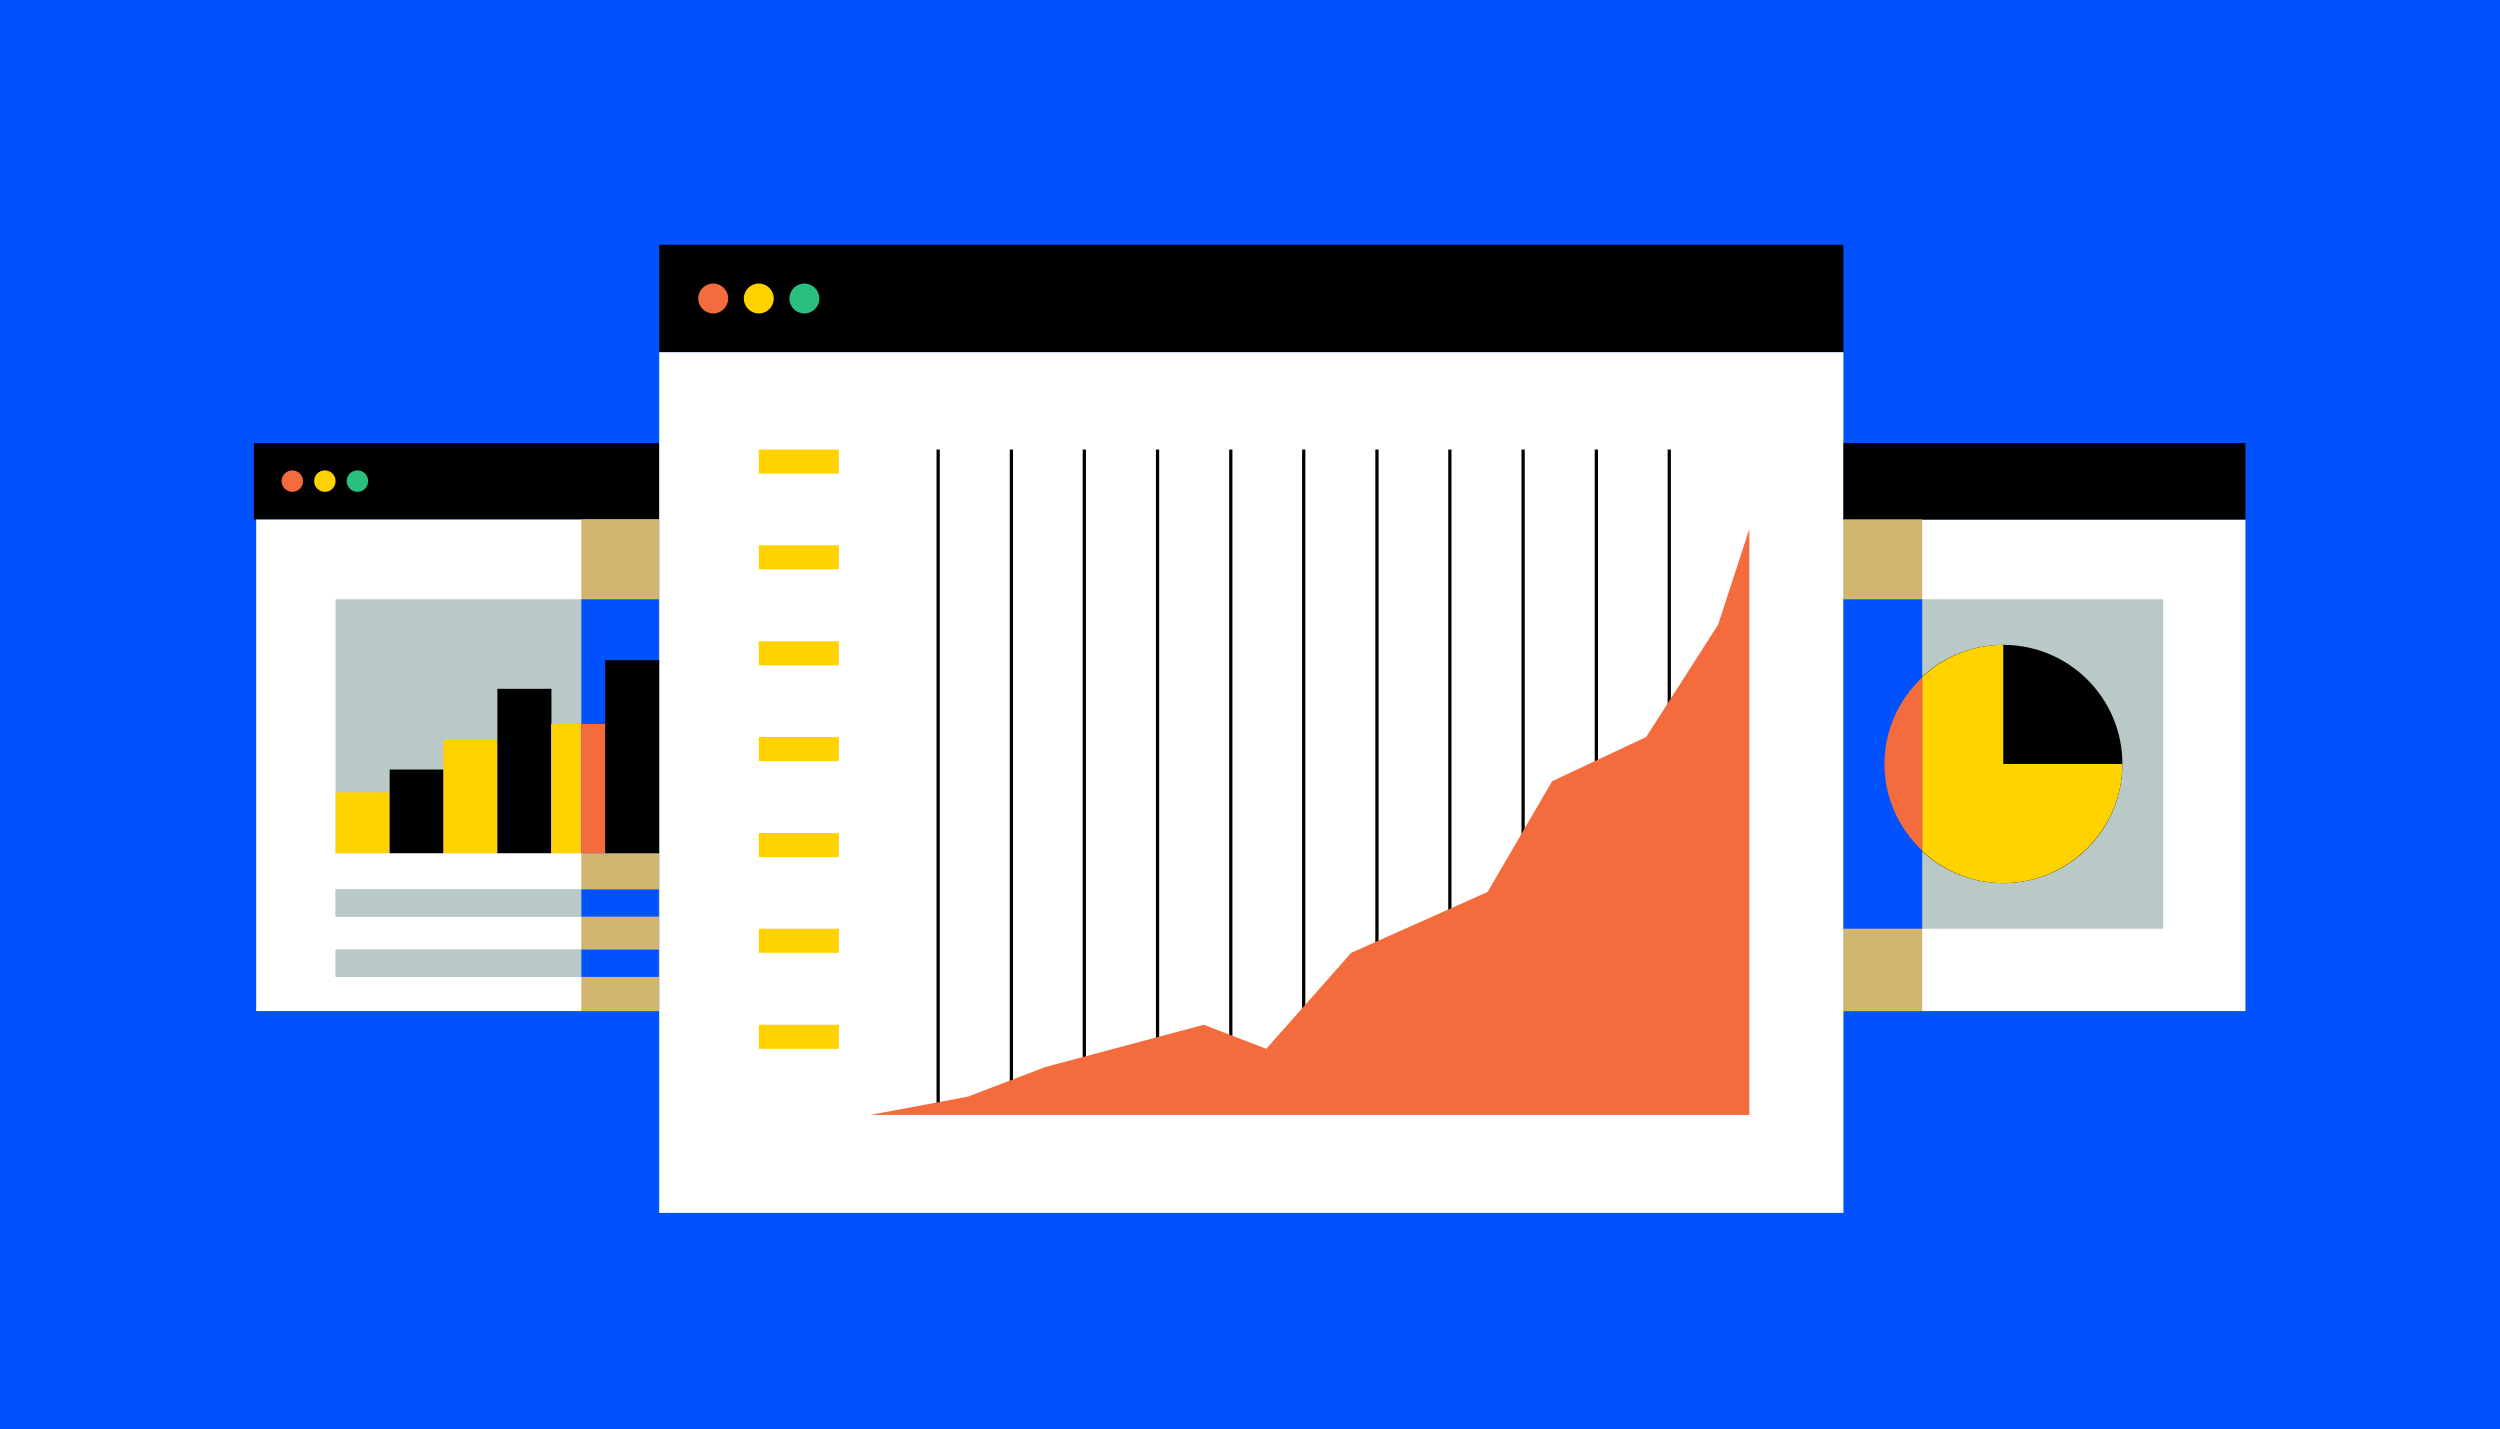 <svg xmlns="http://www.w3.org/2000/svg" x="0px" y="0px"
	 viewBox="0 0 768 439" style="enable-background:new 0 0 768 439;" xml:space="preserve">
<style type="text/css">
	.st0{fill:#0052FF;}
	.st1{fill:#FFFFFF;}
	.st2{fill:#B8C9C8;}
	.st3{fill:#F46C3D;}
	.st4{fill:#FFD200;}
	.st5{fill:#2BBF7F;}
	.st6{fill:none;stroke:#000000;stroke-miterlimit:10;}
	.st7{fill:#D2B66E;}
</style>
<rect class="st0" width="768" height="439"/>
<rect x="566.3" y="159.6" class="st1" width="123.5" height="151"/>
<rect x="566.3" y="184.1" class="st2" width="98.2" height="101.2"/>
<rect x="78" y="136.1" width="259.5" height="23.5"/>
<rect x="202.5" y="75.2" width="363.8" height="33"/>
<circle class="st3" cx="219.1" cy="91.7" r="4.6"/>
<circle class="st4" cx="233.1" cy="91.7" r="4.6"/>
<circle class="st5" cx="247.1" cy="91.7" r="4.6"/>
<rect x="233.1" y="138.1" class="st4" width="24.6" height="7.4"/>
<rect x="202.5" y="108.2" class="st1" width="363.8" height="264.4"/>
<rect x="233.1" y="138.1" class="st4" width="24.6" height="7.4"/>
<rect x="233.1" y="167.5" class="st4" width="24.6" height="7.4"/>
<rect x="233.1" y="197" class="st4" width="24.6" height="7.4"/>
<rect x="233.1" y="226.4" class="st4" width="24.6" height="7.4"/>
<rect x="233.1" y="255.9" class="st4" width="24.6" height="7.4"/>
<rect x="233.1" y="285.3" class="st4" width="24.6" height="7.4"/>
<rect x="233.1" y="314.8" class="st4" width="24.6" height="7.4"/>
<g>
	<line class="st6" x1="288.2" y1="138.1" x2="288.2" y2="339.8"/>
	<line class="st6" x1="310.7" y1="138.1" x2="310.7" y2="339.8"/>
	<line class="st6" x1="333.1" y1="138.1" x2="333.1" y2="339.8"/>
	<line class="st6" x1="355.6" y1="138.1" x2="355.6" y2="339.8"/>
	<line class="st6" x1="378.1" y1="138.1" x2="378.1" y2="339.8"/>
	<line class="st6" x1="400.5" y1="138.1" x2="400.5" y2="339.8"/>
	<line class="st6" x1="423" y1="138.1" x2="423" y2="339.8"/>
	<line class="st6" x1="445.4" y1="138.1" x2="445.4" y2="339.8"/>
	<line class="st6" x1="467.9" y1="138.1" x2="467.9" y2="339.8"/>
	<line class="st6" x1="490.4" y1="138.1" x2="490.4" y2="339.8"/>
	<line class="st6" x1="512.8" y1="138.1" x2="512.8" y2="339.8"/>
</g>
<polygon class="st3" points="267.3,342.5 297.3,336.9 321.1,327.8 369.8,314.8 389,322.2 415.1,292.7 457,274 476.8,240 
	505.7,226.4 527.8,191.9 537.4,162.5 537.4,342.5 "/>
<rect x="78.7" y="159.6" class="st1" width="123.7" height="151"/>
<circle class="st3" cx="89.8" cy="147.8" r="3.3"/>
<circle class="st4" cx="99.8" cy="147.8" r="3.3"/>
<circle cx="615.4" cy="234.7" r="36.6"/>
<circle class="st5" cx="109.8" cy="147.8" r="3.3"/>
<rect x="103.1" y="184.1" class="st2" width="99.3" height="78"/>
<rect x="103.1" y="243.4" class="st4" width="16.6" height="18.7"/>
<rect x="119.7" y="236.4" width="16.6" height="25.7"/>
<rect x="136.2" y="227.3" class="st4" width="16.6" height="34.8"/>
<rect x="152.8" y="211.6" width="16.6" height="50.5"/>
<rect x="169.3" y="222.4" class="st4" width="16.6" height="39.7"/>
<rect x="178.6" y="159.6" class="st7" width="23.9" height="151"/>
<rect x="178.6" y="184.1" class="st0" width="23.8" height="78"/>
<rect x="185.9" y="202.8" width="16.6" height="59.3"/>
<rect x="103.1" y="273.2" class="st2" width="99.3" height="8.4"/>
<rect x="103.1" y="273.2" class="st2" width="99.3" height="8.4"/>
<rect x="103.1" y="291.7" class="st2" width="99.3" height="8.4"/>
<rect x="178.6" y="273.2" class="st0" width="23.8" height="8.4"/>
<rect x="103.1" y="291.7" class="st2" width="99.3" height="8.4"/>
<rect x="178.6" y="291.7" class="st0" width="23.8" height="8.4"/>
<rect x="178.6" y="222.4" class="st3" width="7.3" height="39.7"/>
<rect x="566.3" y="136.1" width="123.5" height="23.5"/>
<path class="st4" d="M615.4,234.7H652c0,20.1-16.5,36.6-36.6,36.6s-36.6-16.5-36.6-36.6s16.5-36.6,36.6-36.6V234.7z"/>
<rect x="566.3" y="159.6" class="st7" width="24.2" height="151"/>
<rect x="566.3" y="184.1" class="st0" width="24.2" height="101.2"/>
<path class="st3" d="M590.5,208.1c-7.1,6.7-11.6,16.2-11.6,26.6s4.5,19.9,11.6,26.6V208.1z"/>
</svg>
